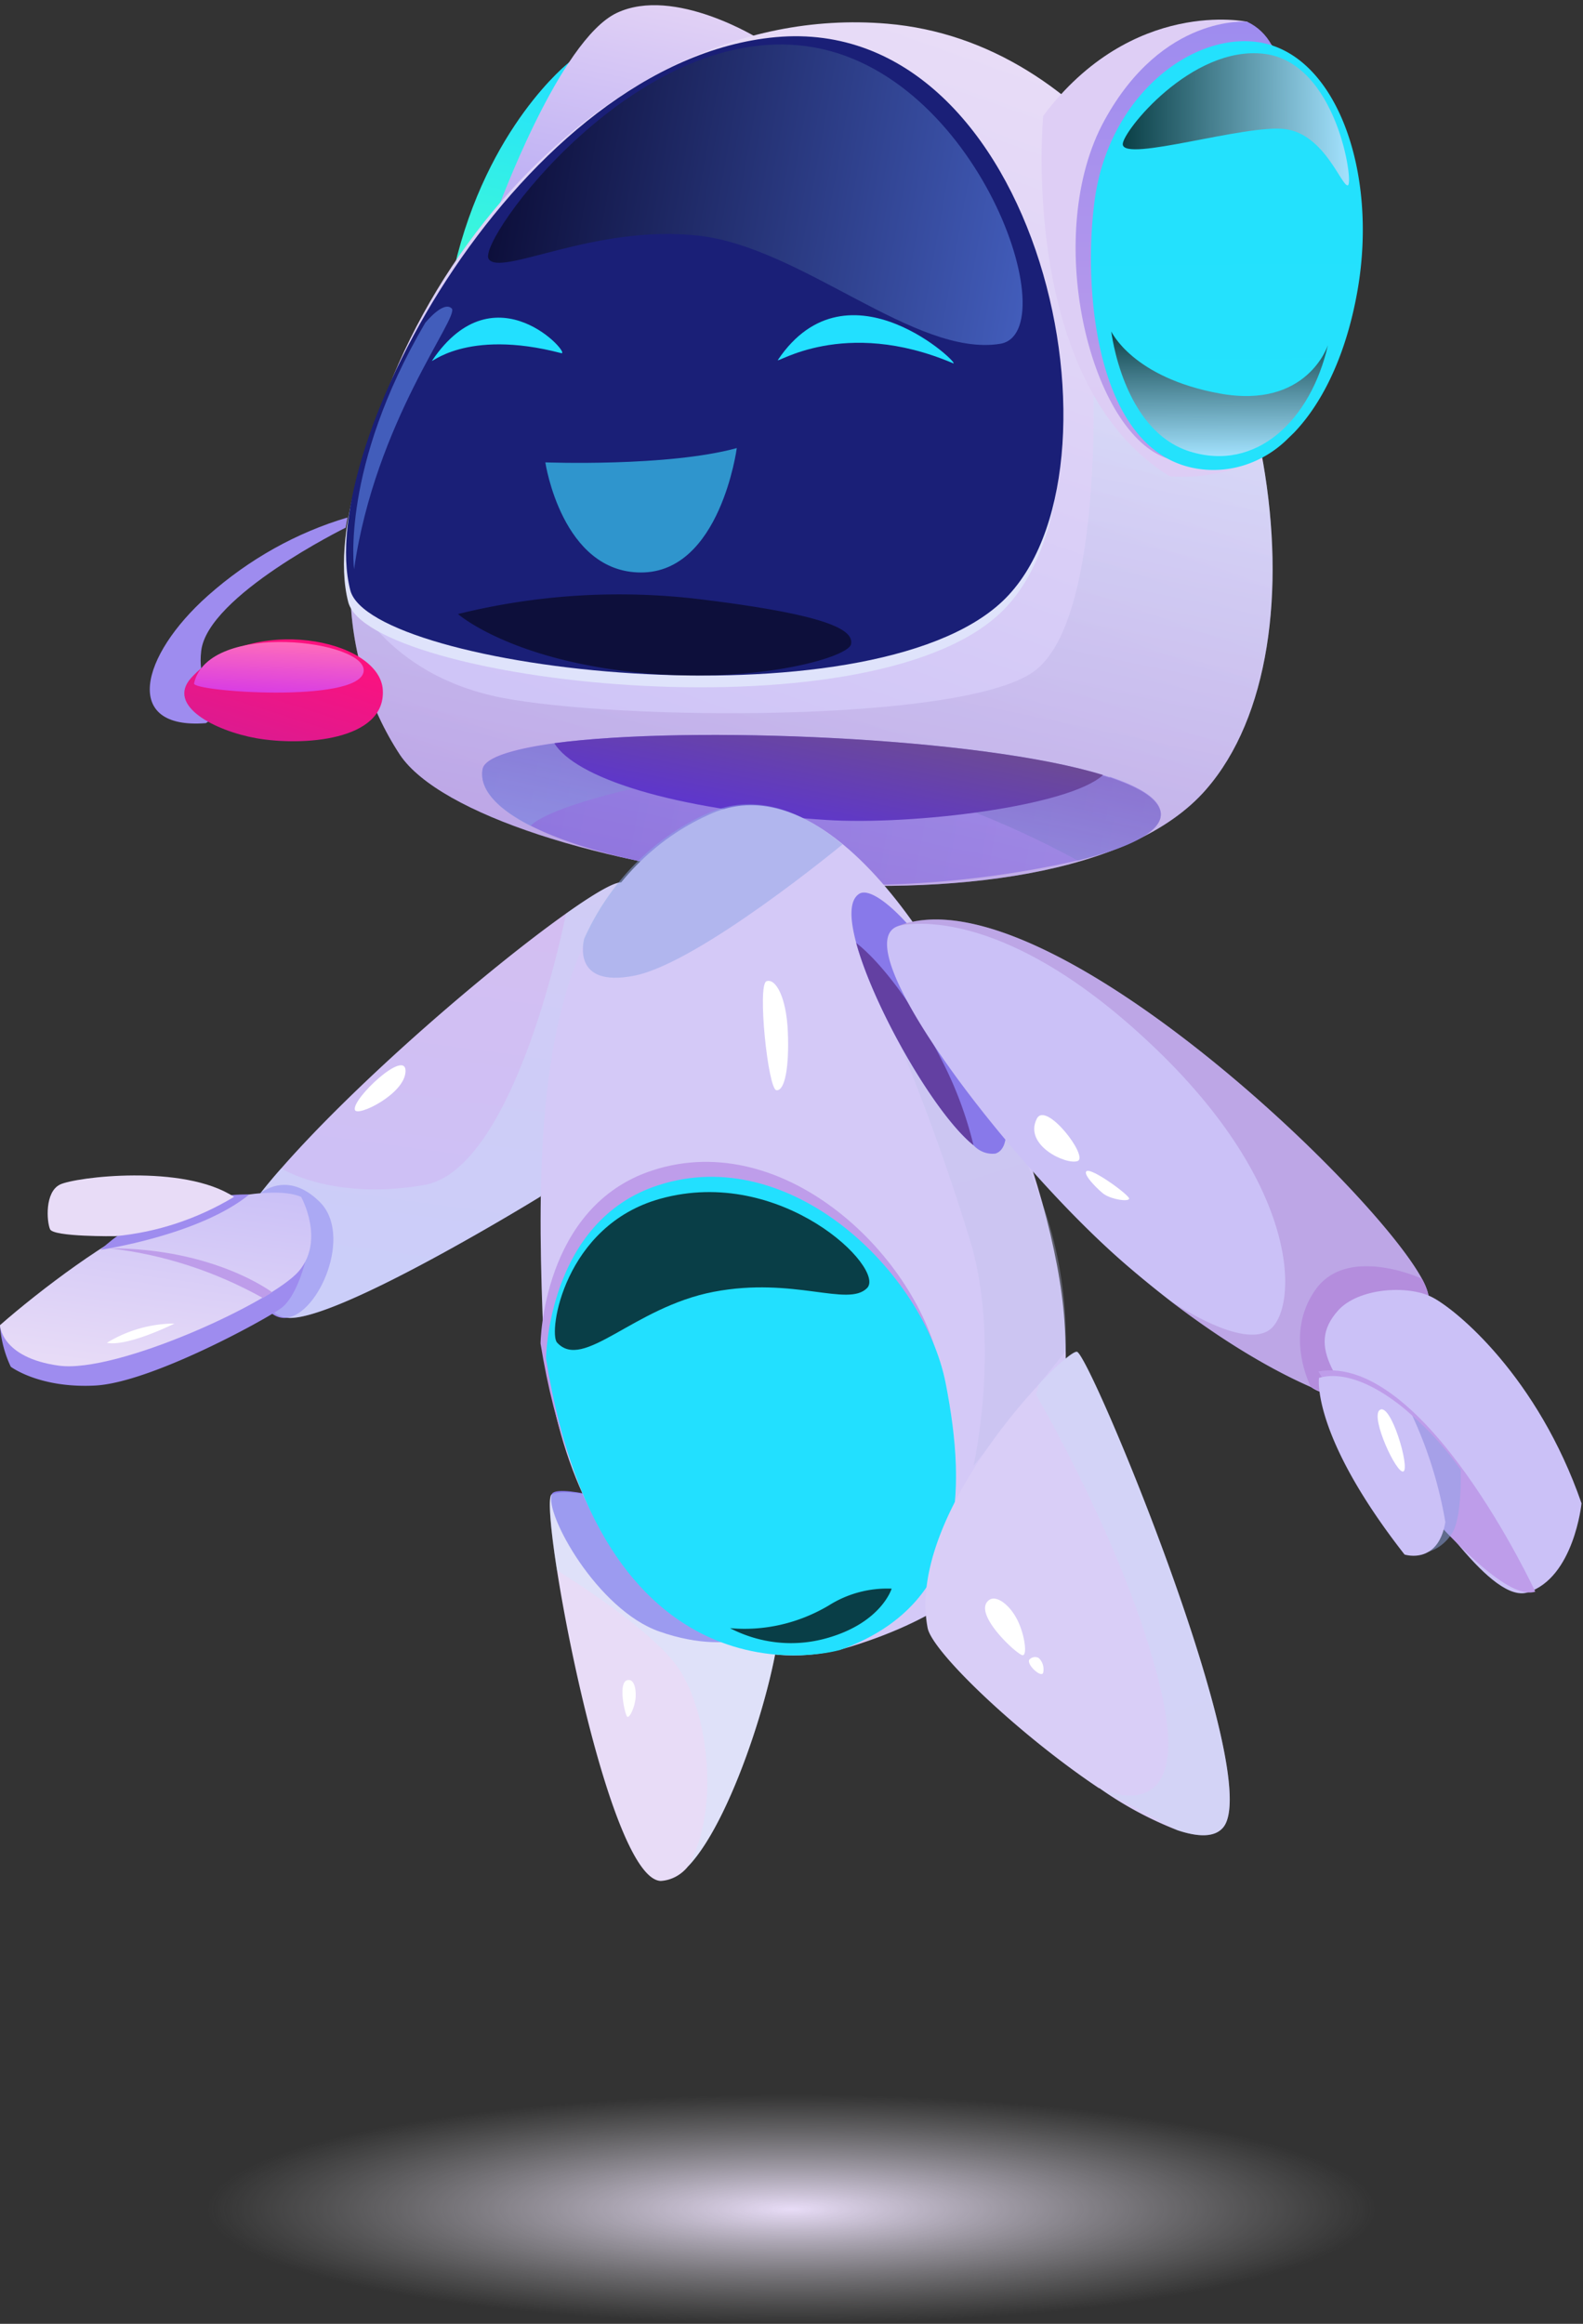<svg width="152" height="223" fill="none" xmlns="http://www.w3.org/2000/svg"><rect width="100%" height="100%" fill="#333333" stroke="none"/><ellipse cx="76" cy="212" rx="56" ry="11" fill="url(#paint0_radial)"/><path d="M54.65 5.975s-7.86 6.119-11.038 19.738c-3.18 13.619 15.108-3.179 15.108-3.179L54.65 5.975z" fill="url(#paint1_linear)"/><path d="M47.738 20.238s5.956-16.392 11.49-19c5.534-2.607 13.691 2.514 13.691 2.514L47.74 20.238z" fill="url(#paint2_linear)"/><path d="M115.813 75.753c-14.362 16.538-69.664 8.082-77.39-3.293-3.04-4.62-4.71-10.135-4.788-15.81C32.821 31.716 56.221-.186 85.203 2.276c19.637 1.672 32.64 22.283 36.077 42.093 2.154 12.383.574 24.454-5.467 31.383z" fill="url(#paint3_linear)"/><path d="M103.481 82.578a95.95 95.95 0 01-25.057 2.265c-13.04-.82-22.346-3.002-27.478-5.61-3.37-1.714-4.94-3.605-4.606-5.433.211-1.101 2.873-1.922 6.894-2.483 11.958-1.589 36.488-.758 49.577 2.234 1.12.26 2.173.53 3.102.82l.584.188h.115c2.24.758 3.829 1.6 4.49 2.545.159.213.273.461.335.727.383 1.911-3.006 3.532-7.956 4.747z" fill="url(#paint4_linear)"/><path style="mix-blend-mode:multiply" opacity=".3" d="M115.813 75.753c-14.362 16.538-69.664 8.082-77.39-3.293-3.04-4.62-4.71-10.135-4.788-15.81 0 0 3.303 8.102 14.496 10.294 11.192 2.192 44.157 2.452 51.108-2.483 6.951-4.934 5.688-29.596 5.688-29.596l16.353 9.516c2.154 12.372.574 24.443-5.467 31.372z" fill="url(#paint5_linear)"/><path style="mix-blend-mode:multiply" opacity=".5" d="M103.481 82.578c-5.486-3.002-21.533-10.897-34.851-8.508-16.334 2.909-17.684 5.194-17.684 5.194-3.37-1.714-4.94-3.604-4.606-5.433.211-1.1 2.873-1.921 6.894-2.482 11.958-1.59 36.488-.759 49.577 2.233 1.359.353 2.594.686 3.686 1.039h.115c2.24.758 3.829 1.6 4.49 2.545.159.213.273.462.335.727.383 1.85-3.006 3.47-7.956 4.685z" fill="url(#paint6_linear)"/><path d="M105.913 74.371c-3.256 3.003-18.192 4.841-26.598 4.312-15.1-.967-24.128-4.156-26.09-7.366 12.982-1.724 40.815-.602 52.688 3.054z" fill="url(#paint7_linear)"/><path d="M33.434 57.76c1.915 7.615 49.701 13.34 62.646 1.04 12.944-12.3 3.743-56.523-21.801-54.113C49.93 6.952 29.882 43.965 33.434 57.761z" fill="#DFE3FB"/><path d="M33.635 56.639c1.963 7.614 49.701 13.328 62.646 1.039 12.944-12.29 3.743-56.44-21.801-54.113-24.348 2.254-44.397 39.278-40.845 53.074z" fill="url(#paint8_linear)"/><path d="M100.168 11.117S97.736 36.735 112.299 45.7c0 0 7.142.8 11.279-3.927 0 0-6.434 6.628-13.29-.208-6.855-6.835-5.304-25.783-.105-31.964 5.199-6.181 12.638-4.602 12.638-4.602l-3.064-2.909s-11.01-2.379-19.589 9.027z" fill="url(#paint9_linear)"/><path d="M119.757 2.09s-8.1-.769-13.71 9.464c-5.956 10.855-1.503 29.554 5.811 32.359 7.315 2.805 14.601-27.529 14.601-27.529l-4.337-12.03c-.542-1.012-1.371-1.807-2.365-2.264z" fill="url(#paint10_linear)"/><path d="M130.356 27.832c-1.015 5.86-3.188 10.648-6.108 13.692l-.814.79a10.4 10.4 0 01-3.84 2.288 9.825 9.825 0 01-4.365.412c-9.872-1.309-11.269-16.787-10.149-25.576 1.273-10.128 9.23-16.268 15.635-15.405 7.535 1.018 11.633 12.34 9.641 23.8z" fill="url(#paint11_linear)"/><path d="M33.367 49.658c-4.903 1.452-9.47 4.008-13.404 7.5-6.52 5.797-8.234 12.871-.201 12.237l3.724-2.368s-4.787.727-4.165-4.57c.623-5.299 13.874-11.823 13.874-11.823l.172-.976z" fill="url(#paint12_linear)"/><path d="M18.354 65.053c-2.412 2.67 2.298 5.08 6.243 5.786 4.423.78 12.447.26 12.16-4.633-.288-4.893-12.744-7.375-18.403-1.153z" fill="url(#paint13_linear)"/><path d="M18.632 65.583c-.173.79 15.712 1.922 16.276-1.101.565-3.023-14.917-4.986-16.276 1.101z" fill="url(#paint14_linear)"/><path d="M74.7 34.532c-.335.51 6.271-4.155 16.803.323 1.034.436-10.043-10.357-16.803-.322z" fill="url(#paint15_linear)"/><path d="M41.505 34.585c-.344.498 3.131-3.117 12.38-.697 1.082.281-6.31-8.258-12.38.697z" fill="url(#paint16_linear)"/><path style="mix-blend-mode:screen" opacity=".5" d="M46.915 24.84c1.091 1.777 10.13-3.324 20.106-2.233 9.977 1.09 20.844 11.687 29.001 10.388 6.473-1.039-2.068-26.303-18.555-28.557C60.98 2.183 45.843 23.054 46.915 24.84z" fill="url(#paint17_linear)"/><path style="mix-blend-mode:screen" opacity=".5" d="M43.976 58.924a64.457 64.457 0 0123.122-1.433c12.791 1.547 14.86 3.023 14.62 4.321-.24 1.299-9.574 3.99-21.284 2.639-11.71-1.35-16.458-5.527-16.458-5.527z" fill="url(#paint18_linear)"/><path style="mix-blend-mode:screen" opacity=".5" d="M33.999 54.613s-1.312-9.744 6.827-23.623c0 0 1.742-2.171 2.546-1.392.805.78-7.343 10.814-9.373 25.015z" fill="url(#paint19_linear)"/><path style="mix-blend-mode:screen" opacity=".72" d="M106.707 31.81s1.092 9.496 7.526 11.511c6.434 2.015 11.652-3.054 13.27-10.19 0 0-1.991 6.16-10.379 4.632-8.387-1.527-10.417-5.952-10.417-5.952z" fill="url(#paint20_linear)"/><path style="mix-blend-mode:screen" opacity=".72" d="M107.808 13.85c.087 1.766 11.873-1.974 15.636-1.455 3.762.52 5.371 5.516 5.974 5.392.603-.125-1.044-11.791-8.033-12.622-6.989-.831-13.634 7.5-13.577 8.684z" fill="url(#paint21_linear)"/><path d="M52.363 44.37s11.727.447 18.383-1.37c0 0-1.58 11.936-9.192 11.936-7.611 0-9.191-10.565-9.191-10.565z" fill="#2F95CD"/><path d="M51.894 114.823s-19.685 12.113-24.32 11.635c-4.634-.478-2.604-11.905-2.604-11.905a49.182 49.182 0 012.04-2.441c7.439-8.487 20.077-19.301 27.335-24.443 3.054-2.172 5.16-3.335 5.515-2.899 2.7 3.241-7.966 30.053-7.966 30.053z" fill="url(#paint22_linear)"/><path d="M24.97 114.543s2.576-2.348 5.745.81-.096 10.731-3.188 11.105c-3.093.374-4.902-7.001-2.557-11.915z" fill="url(#paint23_linear)"/><path style="mix-blend-mode:multiply" opacity=".3" d="M51.894 114.823s-19.685 12.113-24.32 11.635c-4.634-.478-2.604-11.905-2.604-11.905a49.182 49.182 0 012.04-2.441s4.787 3.117 13.691 1.61c8.904-1.506 13.644-26.053 13.644-26.053 3.054-2.172 5.16-3.335 5.515-2.899 2.7 3.241-7.966 30.053-7.966 30.053z" fill="url(#paint24_linear)"/><path d="M74.891 154.361c.297 4.54-4.241 19.987-8.827 24.745a3.83 3.83 0 01-1.182.984c-.45.239-.941.378-1.442.408-3.83-.166-8.272-19.052-9.957-29.825-.651-4.155-.88-7.105-.498-7.271 3.208-1.527 21.543 5.547 21.906 10.959z" fill="url(#paint25_linear)"/><path d="M75.093 155.826s-4.156 3.418-11.777.738c-5.955-2.078-11.03-11.282-10.34-13.173.689-1.89 23.696 5.049 22.117 12.435z" fill="url(#paint26_linear)"/><path style="mix-blend-mode:multiply" opacity=".3" d="M74.891 154.361c.297 4.54-4.241 19.987-8.827 24.745 3.179-5.454 1.915-15.281-1.159-19.353-2.326-3.117-8.54-7.272-11.432-9.069-.65-4.156-.88-7.106-.498-7.272 3.218-1.537 21.553 5.537 21.916 10.949z" fill="url(#paint27_linear)"/><path d="M60.396 161.217c-1.168-.093-.393 3.335-.173 3.522.22.187.766-.966.814-1.901.048-.935-.21-1.621-.641-1.621z" fill="#fff"/><path d="M102.207 126.77c1.159 17.016-5.39 26.584-20.546 31.248-14.86 4.56-28.724-9.91-29.566-31.882-.527-14.024-.163-26.74 4.165-35.974 2.438-5.389 6.6-9.631 11.709-11.937 4.376-2.077 8.856-.623 13.088 2.899 11.001 9.173 20.26 32.526 21.15 45.646z" fill="url(#paint28_linear)"/><path style="mix-blend-mode:multiply" opacity=".3" d="M86.046 99.335a214.137 214.137 0 017.267 20.257c2.71 9.858.162 21.077.162 21.077l8.857-11.021a39.44 39.44 0 00-2.001-13.505c-2.346-6.42-3.667-9.277-3.667-9.277l-10.618-7.531z" fill="url(#paint29_linear)"/><path d="M51.903 128.931s.125-13.183 10.762-16.622c12.743-4.155 25.535 8.384 27.613 19.001 2.077 10.617 1.828 21.275-10.102 25.576 0 .01-22.653 6.742-28.273-27.955z" fill="url(#paint30_linear)"/><path d="M52.43 130.364s.124-13.182 10.761-16.621c12.744-4.155 25.536 8.394 27.613 19 2.078 10.607 1.829 21.275-10.1 25.576 0 .011-22.702 6.742-28.274-27.955z" fill="url(#paint31_radial)"/><path d="M95.582 110.699a2.399 2.399 0 01-1.137-.14 2.57 2.57 0 01-.97-.66c-3.734-2.991-9.574-13.224-11.26-19.415-.65-2.41-.66-4.155.326-4.737 1.618-.873 6.78 4.238 10.867 12.466 2.413 4.83 4.539 11.728 2.174 12.486z" fill="url(#paint32_linear)"/><path d="M93.475 109.899c-3.733-2.991-9.574-13.224-11.26-19.415 2.308 1.807 5.583 5.952 8.36 11.541a36.495 36.495 0 012.9 7.874z" fill="#6340A2"/><path style="mix-blend-mode:multiply" opacity=".5" d="M80.895 81.03S67.098 92.437 60.884 93.632c-5.994 1.173-4.854-3.304-4.787-3.564 2.438-5.394 6.6-9.643 11.71-11.957 4.375-2.025 8.865-.602 13.088 2.92z" fill="url(#paint33_linear)"/><path style="mix-blend-mode:screen" opacity=".72" d="M53.483 128.827c2.518 2.794 7.325-3.387 15.042-4.862 7.716-1.475 12.906 1.506 14.734-.363 1.83-1.87-8.243-11.791-19.847-8.571-9.259 2.556-10.781 12.84-9.929 13.796z" fill="url(#paint34_linear)"/><path style="mix-blend-mode:screen" opacity=".72" d="M70.095 156.241c2.9 1.5 6.197 1.838 9.306.956 5.237-1.475 6.214-4.747 6.214-4.747a10.48 10.48 0 00-6.032 1.61c-2.898 1.719-6.197 2.478-9.488 2.181z" fill="url(#paint35_linear)"/><path d="M73.599 94.161c-.9.312.143 10.389.957 10.461.814.073 1.235-2.254 1.092-5.62-.144-3.366-1.188-5.152-2.05-4.84z" fill="#fff"/><path d="M137.106 124.09c1.408 6.399-4.107 10.71-6.53 10.513-2.106-.177-9.076-2.753-18.239-9.797a104.34 104.34 0 01-4.174-3.407c-11.203-9.64-27.077-30.469-22.022-32.495 14.515-5.88 49.558 28.807 50.965 35.186z" fill="url(#paint36_linear)"/><path d="M125.875 133.096s-2.642-5.017.45-9.349c3.093-4.332 10.207-1.039 10.207-1.039.424.764.699 1.614.811 2.497a7.1 7.1 0 01-.165 2.642 6.78 6.78 0 01-1.112 2.356 6.183 6.183 0 01-1.88 1.688c-5.429 3.636-8.311 1.205-8.311 1.205z" fill="url(#paint37_linear)"/><path style="mix-blend-mode:multiply" opacity=".3" d="M137.106 124.09c1.408 6.399-4.107 10.71-6.53 10.513-2.106-.177-9.076-2.753-18.239-9.796.833.561 6.903 4.529 9.479 2.867 2.767-1.797 3.533-13.609-11.49-27.654-14.505-13.598-23.668-11.292-24.223-11.126 14.553-5.869 49.596 28.817 51.003 35.196z" fill="url(#paint38_linear)"/><path d="M128.48 125.762c1.915-2.15 6.654-2.493 9.019-1.288 2.365 1.205 10.158 7.667 14.361 19.79 0 0-.727 7.147-5.179 8.549-3.38 1.039-9.259-7.936-13.73-14.148-4.471-6.213-7.65-9.35-4.471-12.903z" fill="url(#paint39_linear)"/><path d="M147.418 152.741s-10.637-22.907-20.824-21.141c0 0 1.914 3.595 8.09 10.794 6.175 7.199 10.561 11.053 12.734 10.347z" fill="url(#paint40_linear)"/><path style="mix-blend-mode:multiply" opacity=".5" d="M140.256 141.043s.153 4.519-.804 6.046c-.543.895-1.366 1.544-2.317 1.829l-1.522-13.058a28.94 28.94 0 014.643 5.183z" fill="url(#paint41_linear)"/><path d="M135.613 135.86s-4.893-4.779-8.962-3.636c0 0-.785 5.454 8.215 16.953 0 0 3.217 1.039 3.916-3.116a40.17 40.17 0 00-3.169-10.201z" fill="url(#paint42_linear)"/><path d="M132.463 135.319c1.062-.851 2.939 5.548 2.298 5.88-.642.333-3.179-5.163-2.298-5.88zm-32.908-27.965c-1.292 2.545 2.825 4.457 3.916 4.062 1.092-.395-3.035-5.807-3.916-4.062zm4.768 5.039c-.392.322 1.283 1.932 1.685 2.202.776.519 2.337.748 2.413.436.077-.311-3.648-3.033-4.098-2.638zm-70.248-5.891c.211.728 4.845-1.537 4.864-3.719.02-2.181-5.16 2.66-4.864 3.719z" fill="#fff"/><path d="M117.393 175.429c-.814.893-2.356.862-4.319.207a34.793 34.793 0 01-7.506-4.041h-.048c-7.66-5.121-15.999-13.058-16.449-15.374-1.541-8.01 5.927-18.294 10.695-23.374 1.857-1.994 3.313-3.179 3.638-3.116 1.197.103 18.268 41.106 13.989 45.698z" fill="url(#paint43_linear)"/><path style="mix-blend-mode:multiply" opacity=".3" d="M117.392 175.429c-.813.893-2.355.862-4.318.207l-7.506-4.03c.709.332 8.77 3.833 6.042-8.789-2.873-13.193-12.122-28.973-12.122-28.973l.278-1.039c1.857-1.994 3.313-3.178 3.638-3.116 1.197.145 18.268 41.148 13.988 45.74z" fill="url(#paint44_linear)"/><path d="M95.007 153.52c-1.79 1.205 2.672 5.287 3.18 5.319.507.031.172-2.275-.671-3.699-.737-1.267-1.877-2.046-2.509-1.62zm3.821 5.755c-.259.457 1.12 1.735 1.33 1.267.063-.26.055-.534-.021-.79a1.424 1.424 0 00-.41-.654.731.731 0 00-.9.177zm-87.722-42.727c.058.862 5.678-1.963 5.678-2.982 0-1.018-5.764 1.548-5.678 2.982z" fill="#fff"/><path d="M0 127.217a11.07 11.07 0 001.034 3.937s2.729 2.078 8.08 1.807c5.353-.27 16.345-6.316 17.867-7.417 1.522-1.101 2.336-4.498 2.336-4.498L0 127.217z" fill="url(#paint45_linear)"/><path d="M28.915 114.855c-2.7-1.185-9.66.436-13.921 2.077-4.261 1.642-11.222 6.919-14.994 10.233 0 0 .077 3.116 5.649 3.885 5.572.769 20.556-6.108 23.065-9.09 2.508-2.981.2-7.105.2-7.105z" fill="url(#paint46_linear)"/><path d="M9.651 119.935s9.46-1.382 14.285-5.309c-.038 0-8.167-.374-14.285 5.309z" fill="url(#paint47_linear)"/><path d="M22.471 114.855c-3.513 2.115-7.4 3.4-11.403 3.771 0 0-5.936.083-6.262-.665-.325-.748-.517-3.574.958-4.291 1.474-.716 11.853-2.005 16.707 1.185z" fill="url(#paint48_linear)"/><path d="M10.513 119.789c5.138.586 10.131 2.203 14.725 4.768l.9-.54s-5.534-4.228-15.625-4.228z" fill="url(#paint49_linear)"/><path d="M10.264 128.858a12.592 12.592 0 016.491-1.849s-4.48 2.244-6.491 1.849z" fill="#fff"/><defs><linearGradient id="paint1_linear" x1="49.747" y1="32.076" x2="55.183" y2="6.087" gradientUnits="userSpaceOnUse"><stop stop-color="#45FFCD"/><stop offset="1" stop-color="#22E0FF"/></linearGradient><linearGradient id="paint2_linear" x1="58.472" y1="22.485" x2="63.112" y2=".297" gradientUnits="userSpaceOnUse"><stop stop-color="#B9ACF4"/><stop offset="1" stop-color="#E1D1F5"/></linearGradient><linearGradient id="paint3_linear" x1="68.578" y1="86.076" x2="97.116" y2="5.474" gradientUnits="userSpaceOnUse"><stop stop-color="#CBC1F7"/><stop offset="1" stop-color="#E8DCF7"/></linearGradient><linearGradient id="paint4_linear" x1="46.889" y1="70.728" x2="110.787" y2="82.08" gradientUnits="userSpaceOnUse"><stop stop-color="#8879EA"/><stop offset="1" stop-color="#9E8CEF"/></linearGradient><linearGradient id="paint5_linear" x1="73.065" y1="85.079" x2="84.465" y2="30.566" gradientUnits="userSpaceOnUse"><stop stop-color="#9D68C2"/><stop offset="1" stop-color="#CCEDFF"/></linearGradient><linearGradient id="paint6_linear" x1="77.353" y1="84.759" x2="80.669" y2="68.906" gradientUnits="userSpaceOnUse"><stop stop-color="#8DA4E5"/><stop offset="1" stop-color="#755CBB"/></linearGradient><linearGradient id="paint7_linear" x1="78.447" y1="79.476" x2="80.532" y2="69.044" gradientUnits="userSpaceOnUse"><stop stop-color="#5E36CC"/><stop offset="1" stop-color="#6C4A96"/></linearGradient><linearGradient id="paint8_linear" x1="40002.5" y1="5540.46" x2="40002.5" y2="1269.77" gradientUnits="userSpaceOnUse"><stop stop-color="#0665BD"/><stop offset="1" stop-color="#1A1F77"/></linearGradient><linearGradient id="paint9_linear" x1="3187.26" y1="1696.65" x2="3177.09" y2="-154.957" gradientUnits="userSpaceOnUse"><stop stop-color="#B9ACF4"/><stop offset="1" stop-color="#E1D1F5"/></linearGradient><linearGradient id="paint10_linear" x1="114.967" y1="44.071" x2="114.736" y2="2.093" gradientUnits="userSpaceOnUse"><stop stop-color="#BE9DEA"/><stop offset="1" stop-color="#9E8CEF"/></linearGradient><linearGradient id="paint11_linear" x1="3687.43" y1="1566.18" x2="3678.48" y2="-64.016" gradientUnits="userSpaceOnUse"><stop stop-color="#45FFCD"/><stop offset="1" stop-color="#22E0FF"/></linearGradient><linearGradient id="paint12_linear" x1="419.498" y1="3325.7" x2="569.562" y2="2894.7" gradientUnits="userSpaceOnUse"><stop stop-color="#BE9DEA"/><stop offset="1" stop-color="#9E8CEF"/></linearGradient><linearGradient id="paint13_linear" x1="25.945" y1="71.413" x2="29.241" y2="61.063" gradientUnits="userSpaceOnUse"><stop stop-color="#DD1A8F"/><stop offset="1" stop-color="#FE117E"/></linearGradient><linearGradient id="paint14_linear" x1="27.382" y1="66.571" x2="27.654" y2="61.567" gradientUnits="userSpaceOnUse"><stop stop-color="#D93DE3"/><stop offset="1" stop-color="#FF6DBA"/></linearGradient><linearGradient id="paint15_linear" x1="1928.08" y1="578.523" x2="1928.08" y2="552.094" gradientUnits="userSpaceOnUse"><stop stop-color="#45FFCD"/><stop offset="1" stop-color="#22E0FF"/></linearGradient><linearGradient id="paint16_linear" x1="959.533" y1="550.397" x2="959.533" y2="528.361" gradientUnits="userSpaceOnUse"><stop stop-color="#45FFCD"/><stop offset="1" stop-color="#22E0FF"/></linearGradient><linearGradient id="paint17_linear" x1="49.085" y1="11.985" x2="99.74" y2="20.983" gradientUnits="userSpaceOnUse"><stop/><stop offset="1" stop-color="#6A9BFF"/></linearGradient><linearGradient id="paint18_linear" x1="2839.36" y1="1190.78" x2="4322.19" y2="1190.78" gradientUnits="userSpaceOnUse"><stop/><stop offset="1" stop-color="#6A9BFF"/></linearGradient><linearGradient id="paint19_linear" x1="653.494" y1="3697.43" x2="653.494" y2="3052.98" gradientUnits="userSpaceOnUse"><stop/><stop offset="1" stop-color="#6A9BFF"/></linearGradient><linearGradient id="paint20_linear" x1="117.158" y1="43.758" x2="117.092" y2="31.739" gradientUnits="userSpaceOnUse"><stop stop-color="#D4E2FF"/><stop offset="1"/></linearGradient><linearGradient id="paint21_linear" x1="107.797" y1="11.532" x2="129.502" y2="11.431" gradientUnits="userSpaceOnUse"><stop/><stop offset="1" stop-color="#D4E2FF"/></linearGradient><linearGradient id="paint22_linear" x1="39.485" y1="128.089" x2="45.667" y2="82.766" gradientUnits="userSpaceOnUse"><stop stop-color="#CBC1F7"/><stop offset="1" stop-color="#D4BEF1"/></linearGradient><linearGradient id="paint23_linear" x1="395.626" y1="1728" x2="371.068" y2="1574.55" gradientUnits="userSpaceOnUse"><stop stop-color="#BE9DEA"/><stop offset="1" stop-color="#9E8CEF"/></linearGradient><linearGradient id="paint24_linear" x1="2178.95" y1="5373.94" x2="2178.95" y2="3692.21" gradientUnits="userSpaceOnUse"><stop stop-color="#9D68C2"/><stop offset="1" stop-color="#CCEDFF"/></linearGradient><linearGradient id="paint25_linear" x1="2482.59" y1="4103.58" x2="2542.61" y2="2770.26" gradientUnits="userSpaceOnUse"><stop stop-color="#CBC1F7"/><stop offset="1" stop-color="#E8DCF7"/></linearGradient><linearGradient id="paint26_linear" x1="1927.67" y1="1145.12" x2="2400.61" y2="1078.73" gradientUnits="userSpaceOnUse"><stop stop-color="#8879EA"/><stop offset="1" stop-color="#9E8CEF"/></linearGradient><linearGradient id="paint27_linear" x1="2535.05" y1="3894.64" x2="2324.13" y2="2618.27" gradientUnits="userSpaceOnUse"><stop stop-color="#9D68C2"/><stop offset="1" stop-color="#CCEDFF"/></linearGradient><linearGradient id="paint28_linear" x1="6041.05" y1="1401.74" x2="5325.07" y2="-4903.21" gradientUnits="userSpaceOnUse"><stop stop-color="#CBC1F7"/><stop offset="1" stop-color="#E8DCF7"/></linearGradient><linearGradient id="paint29_linear" x1="2401.14" y1="514.387" x2="1892.22" y2="-1061" gradientUnits="userSpaceOnUse"><stop stop-color="#9D68C2"/><stop offset="1" stop-color="#CCEDFF"/></linearGradient><linearGradient id="paint30_linear" x1="3420.47" y1="-270.286" x2="4880.81" y2="-671.015" gradientUnits="userSpaceOnUse"><stop stop-color="#BE9DEA"/><stop offset="1" stop-color="#9E8CEF"/></linearGradient><linearGradient id="paint32_linear" x1="1780.68" y1="-766.049" x2="1922.49" y2="-804.964" gradientUnits="userSpaceOnUse"><stop stop-color="#8879EA"/><stop offset="1" stop-color="#9E8CEF"/></linearGradient><linearGradient id="paint33_linear" x1="2653.1" y1="-1130.52" x2="2590.2" y2="-1325.21" gradientUnits="userSpaceOnUse"><stop stop-color="#8DA4E5"/><stop offset="1" stop-color="#755CBB"/></linearGradient><linearGradient id="paint34_linear" x1="2583.17" y1="-589.895" x2="3512.6" y2="-844.936" gradientUnits="userSpaceOnUse"><stop/><stop offset="1" stop-color="#D4E2FF"/></linearGradient><linearGradient id="paint35_linear" x1="1698.79" y1="-47.831" x2="1692.94" y2="-65.945" gradientUnits="userSpaceOnUse"><stop stop-color="#D4E2FF"/><stop offset="1"/></linearGradient><linearGradient id="paint36_linear" x1="7359.53" y1="-8247.89" x2="6143.46" y2="-10674.4" gradientUnits="userSpaceOnUse"><stop stop-color="#CBC1F7"/><stop offset="1" stop-color="#E8DCF7"/></linearGradient><linearGradient id="paint37_linear" x1="2013.23" y1="-1885.61" x2="1939.02" y2="-2000.94" gradientUnits="userSpaceOnUse"><stop stop-color="#BE9DEA"/><stop offset="1" stop-color="#9E8CEF"/></linearGradient><linearGradient id="paint38_linear" x1="7460.68" y1="-8241.96" x2="5933.96" y2="-10614.7" gradientUnits="userSpaceOnUse"><stop stop-color="#9D68C2"/><stop offset="1" stop-color="#CCEDFF"/></linearGradient><linearGradient id="paint39_linear" x1="-4909.77" y1="2793.46" x2="-5574.05" y2="2173.6" gradientUnits="userSpaceOnUse"><stop stop-color="#CBC1F7"/><stop offset="1" stop-color="#E8DCF7"/></linearGradient><linearGradient id="paint40_linear" x1="-4121.76" y1="2628.07" x2="-4504.03" y2="2158.3" gradientUnits="userSpaceOnUse"><stop stop-color="#BE9DEA"/><stop offset="1" stop-color="#9E8CEF"/></linearGradient><linearGradient id="paint41_linear" x1="-961.671" y1="390.979" x2="-1052.21" y2="279.72" gradientUnits="userSpaceOnUse"><stop stop-color="#8DA4E5"/><stop offset="1" stop-color="#755CBB"/></linearGradient><linearGradient id="paint42_linear" x1="-2500.99" y1="1338.17" x2="-2738.27" y2="1128.64" gradientUnits="userSpaceOnUse"><stop stop-color="#CBC1F7"/><stop offset="1" stop-color="#E8DCF7"/></linearGradient><linearGradient id="paint43_linear" x1="4623.14" y1="437.674" x2="4272.16" y2="-1665.24" gradientUnits="userSpaceOnUse"><stop stop-color="#CBC1F7"/><stop offset="1" stop-color="#E8DCF7"/></linearGradient><linearGradient id="paint44_linear" x1="3341.66" y1="987.771" x2="2585.31" y2="-1018.51" gradientUnits="userSpaceOnUse"><stop stop-color="#9D68C2"/><stop offset="1" stop-color="#CCEDFF"/></linearGradient><linearGradient id="paint45_linear" x1="1053.07" y1="1694.11" x2="989.248" y2="1482.81" gradientUnits="userSpaceOnUse"><stop stop-color="#BE9DEA"/><stop offset="1" stop-color="#9E8CEF"/></linearGradient><linearGradient id="paint46_linear" x1="13.883" y1="132.224" x2="16.502" y2="113.007" gradientUnits="userSpaceOnUse"><stop stop-color="#E8DCF7"/><stop offset="1" stop-color="#CBC1F7"/></linearGradient><linearGradient id="paint47_linear" x1="507.488" y1="750.278" x2="499.285" y2="720.567" gradientUnits="userSpaceOnUse"><stop stop-color="#BE9DEA"/><stop offset="1" stop-color="#9E8CEF"/></linearGradient><linearGradient id="paint48_linear" x1="533.876" y1="810.643" x2="535.436" y2="772.39" gradientUnits="userSpaceOnUse"><stop stop-color="#CBC1F7"/><stop offset="1" stop-color="#E8DCF7"/></linearGradient><linearGradient id="paint49_linear" x1="460.373" y1="680.302" x2="504.781" y2="787.181" gradientUnits="userSpaceOnUse"><stop stop-color="#BE9DEA"/><stop offset="1" stop-color="#9E8CEF"/></linearGradient><radialGradient id="paint0_radial" cx="0" cy="0" r="1" gradientUnits="userSpaceOnUse" gradientTransform="matrix(0 11 -56 0 76 212)"><stop stop-color="#E8DCF7"/><stop offset="1" stop-color="#C4C4C4" stop-opacity="0"/></radialGradient><radialGradient id="paint31_radial" cx="0" cy="0" r="1" gradientUnits="userSpaceOnUse" gradientTransform="matrix(1090.417 -352.248 405.068 1253.927 4382.82 257.429)"><stop stop-color="#45FFCD"/><stop offset="1" stop-color="#22E0FF"/></radialGradient></defs></svg>